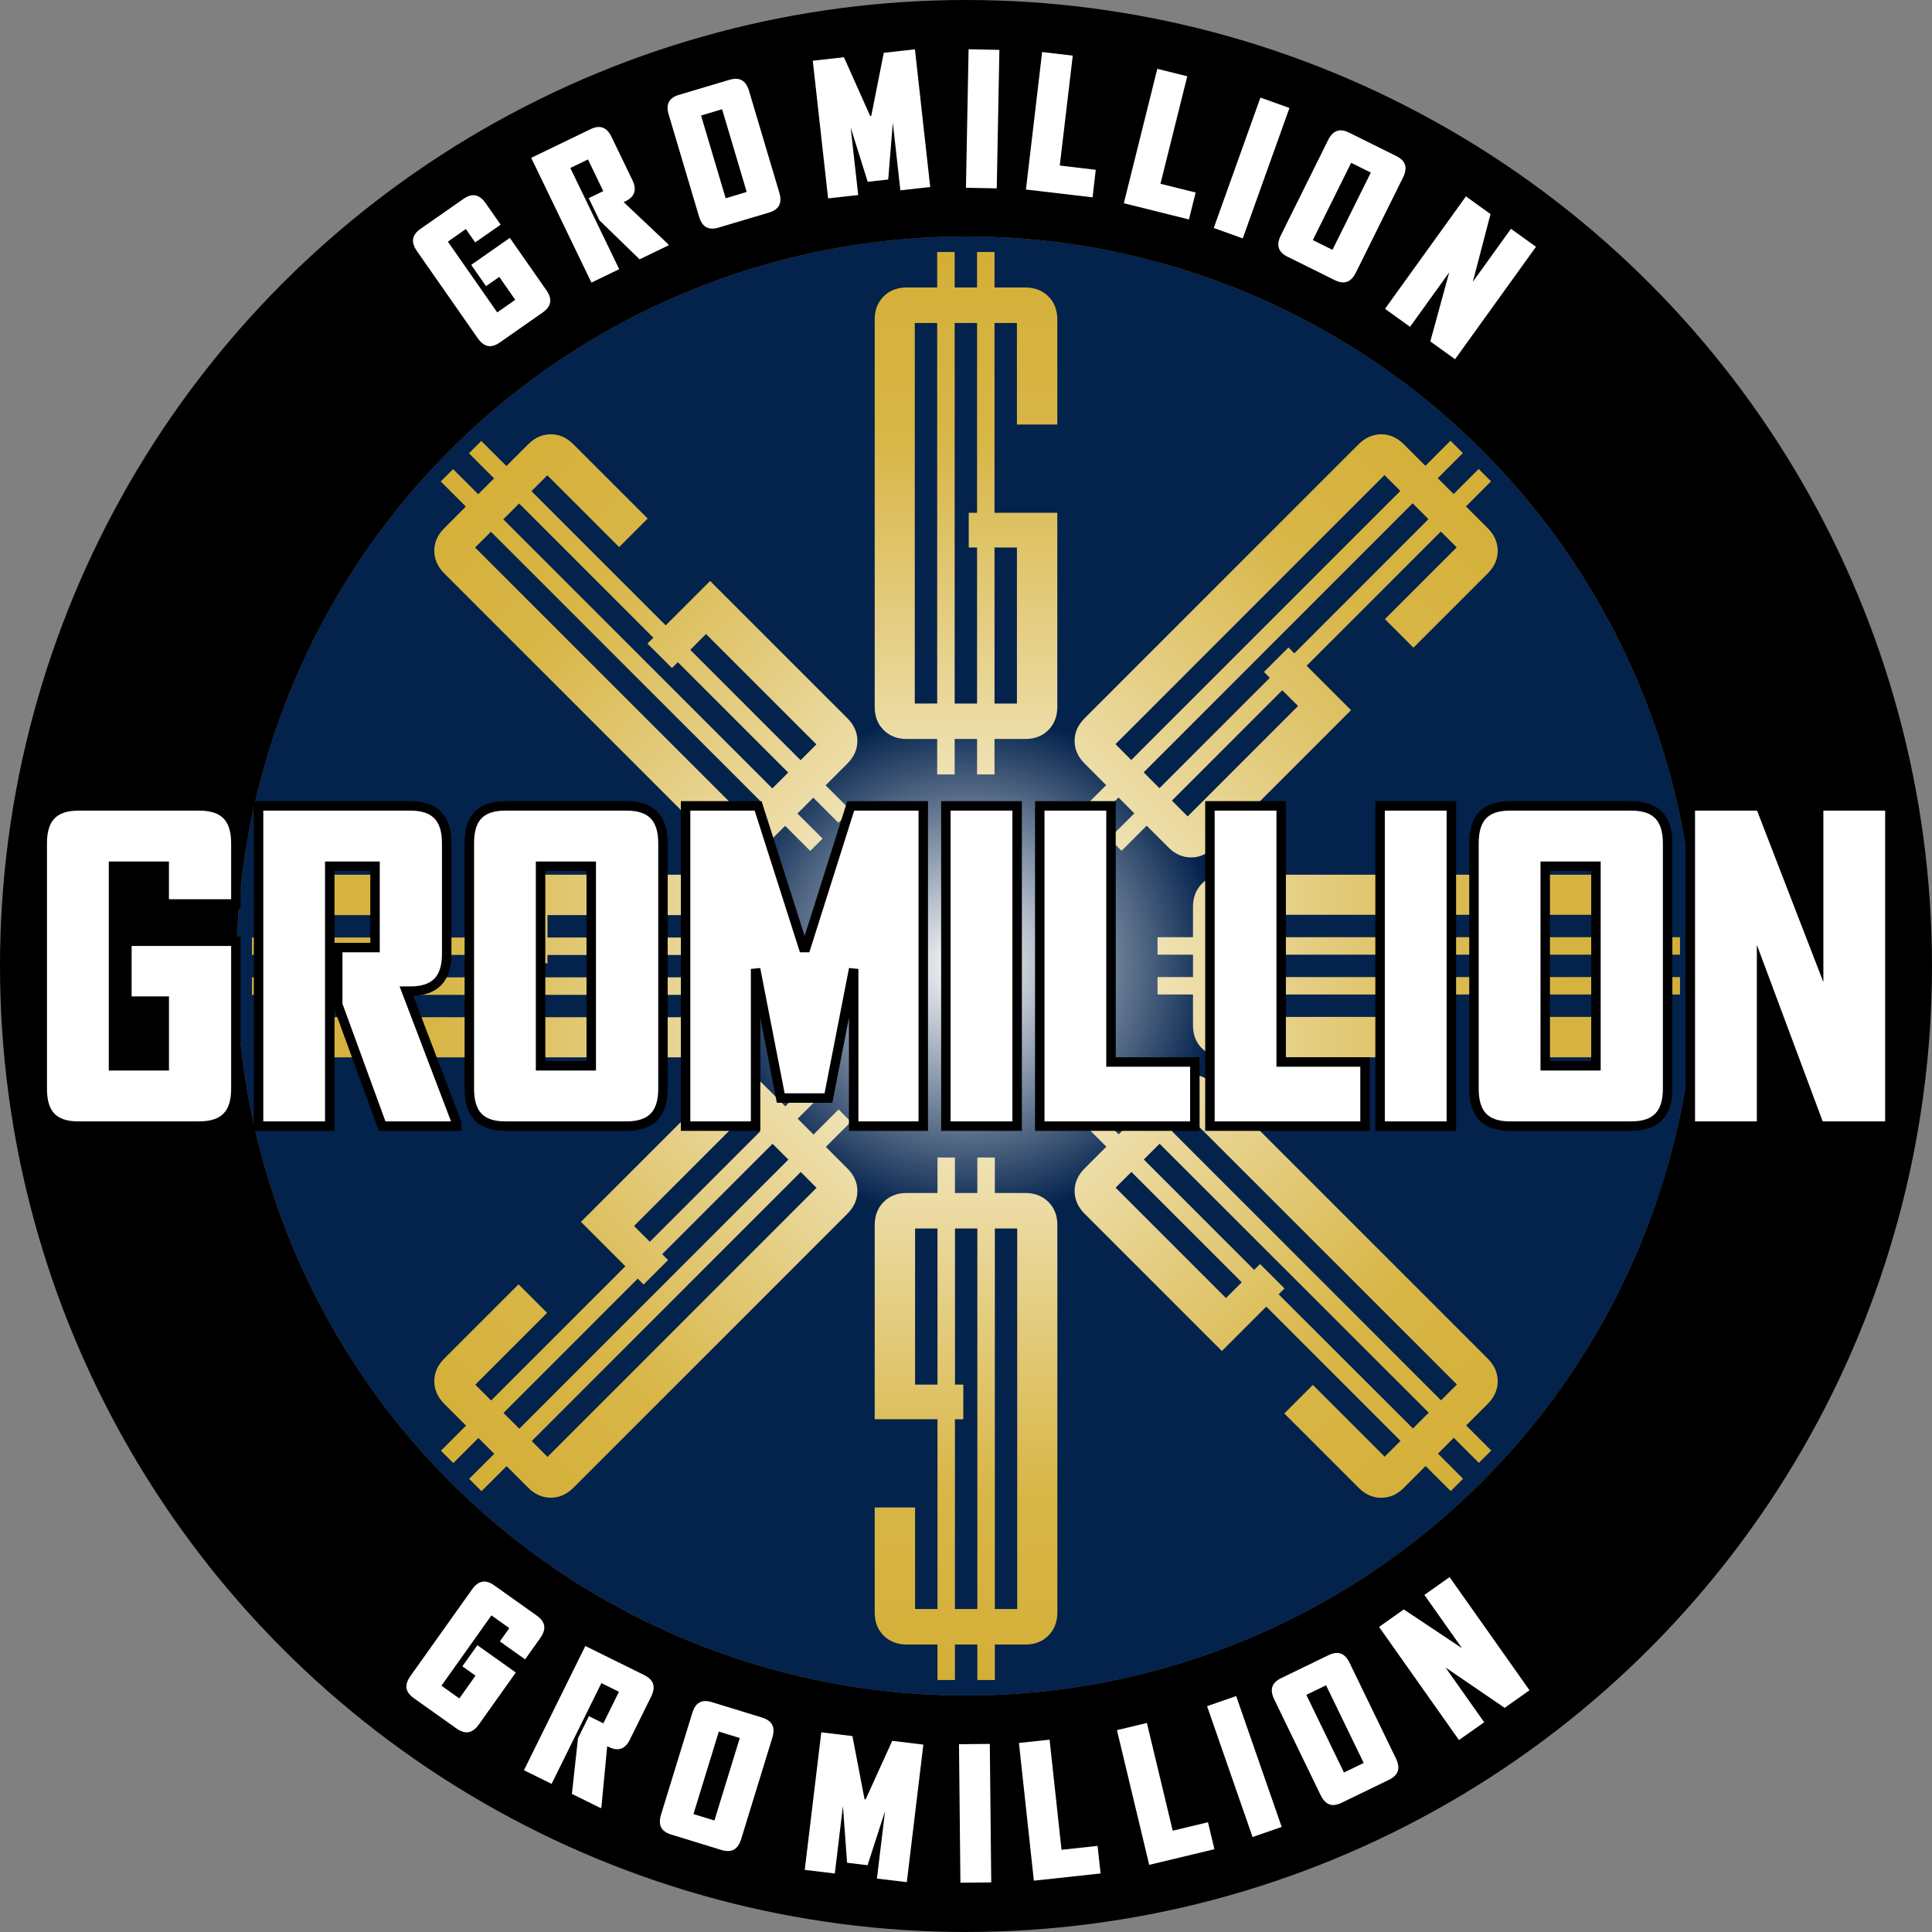 <svg xmlns="http://www.w3.org/2000/svg" xmlns:xlink="http://www.w3.org/1999/xlink" viewBox="0 0 1225.41 1225.41"><rect x="0" y="0" width="1225.41" height="1225.41" fill="#808080" stroke="none"/><defs><style>.cls-1{fill:url(#Dégradé_sans_nom_148);}.cls-2{fill:none;stroke-width:150px;}.cls-12,.cls-2{stroke:#000;stroke-miterlimit:10;}.cls-12,.cls-3{fill:#fff;}.cls-4{fill:url(#Dégradé_sans_nom_75);}.cls-5{fill:url(#Dégradé_sans_nom_75-2);}.cls-6{fill:url(#Dégradé_sans_nom_75-3);}.cls-7{fill:url(#Dégradé_sans_nom_75-4);}.cls-8{fill:url(#Dégradé_sans_nom_75-5);}.cls-9{fill:url(#Dégradé_sans_nom_75-6);}.cls-10{fill:url(#Dégradé_sans_nom_75-7);}.cls-11{fill:url(#Dégradé_sans_nom_75-8);}.cls-12{stroke-width:6px;}</style><radialGradient id="Dégradé_sans_nom_148" cx="612.7" cy="612.7" r="462.7" gradientUnits="userSpaceOnUse"><stop offset="0" stop-color="#fff"/><stop offset="0.35" stop-color="#03224c"/></radialGradient><linearGradient id="Dégradé_sans_nom_75" x1="612.7" y1="491.22" x2="612.7" y2="159.83" gradientUnits="userSpaceOnUse"><stop offset="0" stop-color="#efe1b3"/><stop offset="0.64" stop-color="#d8b647"/><stop offset="1" stop-color="#d4af37"/></linearGradient><linearGradient id="Dégradé_sans_nom_75-2" x1="-438.89" y1="-449.25" x2="-438.89" y2="-780.65" gradientTransform="translate(691.28 1154.81) rotate(45)" xlink:href="#Dégradé_sans_nom_75"/><linearGradient id="Dégradé_sans_nom_75-3" x1="-1847.49" y1="-370.68" x2="-1847.49" y2="-702.07" gradientTransform="translate(363.5 2460.19) rotate(90)" xlink:href="#Dégradé_sans_nom_75"/><linearGradient id="Dégradé_sans_nom_75-4" x1="-2787.97" y1="680.91" x2="-2787.97" y2="349.52" gradientTransform="translate(-791.31 3151.47) rotate(135)" xlink:href="#Dégradé_sans_nom_75"/><linearGradient id="Dégradé_sans_nom_75-5" x1="-2709.39" y1="2089.51" x2="-2709.39" y2="1758.12" gradientTransform="translate(-2096.69 2823.7) rotate(180)" xlink:href="#Dégradé_sans_nom_75"/><linearGradient id="Dégradé_sans_nom_75-6" x1="-1657.8" y1="3029.99" x2="-1657.8" y2="2698.59" gradientTransform="translate(-2787.97 1668.89) rotate(-135)" xlink:href="#Dégradé_sans_nom_75"/><linearGradient id="Dégradé_sans_nom_75-7" x1="-249.2" y1="2951.42" x2="-249.2" y2="2620.02" gradientTransform="translate(-2460.19 363.5) rotate(-90)" xlink:href="#Dégradé_sans_nom_75"/><linearGradient id="Dégradé_sans_nom_75-8" x1="691.28" y1="1899.82" x2="691.28" y2="1568.43" gradientTransform="translate(-1305.38 -327.77) rotate(-45)" xlink:href="#Dégradé_sans_nom_75"/></defs><g id="Calque_2" data-name="Calque 2"><g id="Calque_5" data-name="Calque 5"><circle class="cls-1" cx="612.7" cy="612.7" r="462.7"/><circle class="cls-2" cx="612.7" cy="612.7" r="537.7"/><path class="cls-3" d="M289.48,1096.29l-27-19.19c-5.53-3.93-6.13-8.45-2.13-14.07l39.06-54.92c4-5.63,8.56-6.48,14.09-2.55l26.89,19.13c5.63,4,6.32,8.59,2.32,14.21l-9.67,13.59-16-11.4,6-8.43-11.34-8.07L280,1069.2l11.34,8.07,10.27-14.44-8.35-5.93,9.54-13.4,24.36,17.33-23.46,33C299.66,1099.44,295.11,1100.29,289.48,1096.29Z"/><path class="cls-3" d="M362.75,1137.81l3.85-35.3,6.92-14,9.18,4.53,9.88-20-11.13-5.5-31.59,63.92-17.53-8.66L371.26,1044l37.32,18.44c6.08,3,7.49,7.43,4.44,13.61l-13.45,27.22c-3.06,6.19-7.42,7.75-13.51,4.74l-.93-.45-3.67,38.59-.36.72Z"/><path class="cls-3" d="M457.51,1173.37l-31.77-9.76c-6.49-2-8.47-6.09-6.45-12.69l19.8-64.42c2-6.59,6-8.87,12.46-6.87l31.77,9.76c6.48,2,8.58,6.13,6.56,12.72l-19.8,64.42C468.05,1173.12,464,1175.36,457.51,1173.37Zm11.71-71-13.3-4.09-16.08,52.33,13.3,4.08Z"/><path class="cls-3" d="M556.21,1191.53l5.15-42.81-11.08,34.34-13-1.57-2.63-36-5.15,42.82L510.43,1186l10.49-87.24,19.75,2.38,7.69,40.07.69.09,16.86-37.13,19.75,2.38-10.49,87.23Z"/><path class="cls-3" d="M609.16,1194.15l-.9-87.85,19.55-.2.9,87.85Z"/><path class="cls-3" d="M655.75,1192.86l-9.46-87.35,19.43-2.1,7.57,69.86,22.87-2.48,1.9,17.49Z"/><path class="cls-3" d="M728.91,1182.82l-20.47-85.44,19-4.56,16.38,68.33,22.36-5.36,4.1,17.11Z"/><path class="cls-3" d="M794.46,1165.18l-28.85-83,18.46-6.42,28.86,83Z"/><path class="cls-3" d="M880.87,1128.93l-29.9,14.5c-6.11,3-10.36,1.31-13.37-4.9l-29.39-60.64c-3-6.21-1.67-10.57,4.44-13.53l29.9-14.49c6.11-3,10.46-1.36,13.47,4.85l29.39,60.64C888.42,1121.57,887,1126,880.87,1128.93Zm-39.79-60-12.52,6.07,23.88,49.26,12.52-6.07Z"/><path class="cls-3" d="M954.35,1083.23l-37.51-25.6,24.54,34.75-16,11.28-50.68-71.76,15.68-11.08,36.94,24.59-23.88-33.81,16-11.28,50.69,71.76Z"/><path class="cls-3" d="M344.11,198.28,317,217.23c-5.56,3.88-10,2.92-14-2.73l-38.56-55.26c-3.95-5.66-3.22-10.24,2.34-14.12l27.07-18.89c5.66-4,10.2-3,14.15,2.6l9.55,13.68L301.4,153.76l-5.92-8.49-11.41,8,31.32,44.88,11.41-8-10.13-14.52-8.39,5.85L298.87,168l24.51-17.11,23.17,33.19C350.5,189.75,349.77,194.33,344.11,198.28Z"/><path class="cls-3" d="M405.69,164.49l-25.48-24.73-6.8-14.09,9.22-4.45-9.7-20.09-11.19,5.4,31,64.21-17.61,8.5-38.2-79.12L374.43,82c6.11-3,10.46-1.35,13.46,4.86l13.2,27.34c3,6.22,1.55,10.62-4.56,13.57l-.93.45,28.17,26.62.35.73Z"/><path class="cls-3" d="M487.63,134.87l-31.85,9.48c-6.51,1.93-10.43-.38-12.4-7L424.16,72.76c-2-6.61.06-10.7,6.56-12.63l31.86-9.48c6.5-1.93,10.54.35,12.51,7L494.3,122.2C496.27,128.82,494.14,132.93,487.63,134.87ZM458,69.28l-13.34,4,15.61,52.47,13.34-4Z"/><path class="cls-3" d="M571.07,120.72,566.3,77.86l-2.94,36-13,1.45L539.55,80.84l4.78,42.86-19.09,2.12-9.72-87.31,19.77-2.2,16.64,37.25.69-.08,7.93-40,19.77-2.2L590,118.61Z"/><path class="cls-3" d="M612.67,119.09l1.68-87.84,19.54.38-1.68,87.84Z"/><path class="cls-3" d="M650.72,120.21,661,33l19.42,2.28L672.19,105,695,107.7l-2,17.47Z"/><path class="cls-3" d="M712.81,128.91l21.24-85.26,19,4.73-17,68.18,22.32,5.56-4.26,17.07Z"/><path class="cls-3" d="M769.84,144.61l29.61-82.72,18.41,6.59L788.25,151.2Z"/><path class="cls-3" d="M846.47,177.63,816.7,162.86c-6.08-3-7.38-7.38-4.31-13.56l29.93-60.37c3.07-6.19,7.33-7.79,13.41-4.78L885.5,98.91c6.08,3,7.49,7.44,4.42,13.62L860,172.9C856.92,179.08,852.55,180.64,846.47,177.63Zm23-68.17L857,103.28l-24.32,49,12.47,6.18Z"/><path class="cls-3" d="M907.2,216.56l12-43.8-24.86,34.53-15.87-11.42,51.33-71.31,15.59,11.22-11.21,42.94,24.18-33.6,15.87,11.42-51.33,71.31Z"/><path class="cls-4" d="M670.62,269.25v-66.6q0-9-5.67-14.64t-14.64-5.67H630.79V159.83H619.72v22.51H605.51V159.83H594.43v22.51H575.1q-9,0-14.64,5.67t-5.67,14.64V448.4q0,9,5.67,14.64t14.64,5.67h19.33v22.51h11.08V468.71h14.21v22.51h11.07V468.71h19.52q9,0,14.64-5.67t5.67-14.64V325.25H630.79V204.84H645v64.41Zm-90.4,177V204.84h14.21V446.21Zm64.78-99v99H630.79v-99Zm-25.28-22h-5.28v22h5.28v99H605.51V204.84h14.21Z"/><path class="cls-5" d="M896.51,410.8l47.1-47.1q6.35-6.33,6.34-14.36T943.61,335l-13.8-13.8,15.91-15.92-7.83-7.83L922,313.35,911.93,303.3l15.92-15.92L920,279.55,904.1,295.47,890.43,281.8q-6.34-6.35-14.36-6.34T861.7,281.8L687.93,455.57q-6.34,6.35-6.34,14.36t6.34,14.37L701.6,498l-15.91,15.91,7.83,7.83,15.91-15.91,10.05,10.05-15.92,15.91,7.83,7.83,15.92-15.91,13.8,13.8q6.35,6.33,14.36,6.34t14.36-6.34l87.09-87.08-28.17-28.17,85.14-85.14,10.05,10.05L878.4,392.69Zm-189,61.2L878.14,301.33l10.05,10.05L717.52,482.05Zm115.8-24.19-70,70-10-10,70-70Zm-2.35-33.41-3.73-3.73L801.67,426.2l3.73,3.73-70,70-10-10.05L896,319.21l10.05,10.05Z"/><path class="cls-6" d="M956.15,670.62h66.61q9,0,14.64-5.67t5.67-14.64V630.79h22.51V619.72h-22.51V605.51h22.51V594.43h-22.51V575.1q0-9-5.67-14.64t-14.64-5.67H777q-9,0-14.64,5.67t-5.68,14.64v19.33h-22.5v11.08h22.5v14.21h-22.5v11.07h22.5v19.52q0,9,5.68,14.64T777,670.62H900.16V630.79h120.4V645H956.15ZM779.2,580.22h241.36v14.21H779.2Zm99,64.78h-99V630.79h99Zm22-25.28v-5.28h-22v5.28h-99V605.51h241.36v14.21Z"/><path class="cls-7" d="M814.61,896.51l47.09,47.1Q868,950,876.07,950t14.36-6.34l13.8-13.8,15.92,15.91,7.82-7.83L912.06,922l10.05-10.05L938,927.85l7.83-7.83L929.94,904.1l13.67-13.67q6.35-6.34,6.34-14.36t-6.34-14.37L769.83,687.93q-6.33-6.34-14.36-6.34t-14.36,6.34L727.44,701.6l-15.92-15.91-7.83,7.83,15.92,15.91-10.05,10.05-15.92-15.92-7.82,7.83,15.91,15.92-13.8,13.8q-6.34,6.35-6.34,14.36t6.34,14.36L775,856.92l28.17-28.17,85.14,85.14-10.05,10.05L832.72,878.4Zm-61.21-189L924.07,878.14,914,888.19,743.35,717.52Zm24.2,115.8-70-70,10-10,70,70Zm33.4-2.35,3.73-3.73-15.52-15.52-3.73,3.73-70-70,10-10L906.19,896l-10,10.05Z"/><path class="cls-8" d="M554.79,956.15v66.61q0,9,5.67,14.64t14.64,5.67h19.52v22.51h11.07v-22.51H619.9v22.51H631v-22.51h19.34q9,0,14.64-5.67t5.67-14.64V777q0-9-5.67-14.64t-14.64-5.68H631v-22.5H619.9v22.5H605.69v-22.5H594.62v22.5H575.1q-9,0-14.64,5.68T554.79,777V900.16h39.83v120.4H580.41V956.15ZM645.18,779.2v241.36H631V779.2Zm-64.77,99v-99h14.21v99Zm25.28,22H611v-22h-5.28v-99H619.9v241.36H605.69Z"/><path class="cls-9" d="M328.9,814.61,281.8,861.7q-6.35,6.34-6.34,14.37t6.34,14.36l13.8,13.8-15.92,15.92,7.83,7.82,15.92-15.91,10.05,10.05L297.56,938l7.83,7.83,15.92-15.91L335,943.61q6.34,6.35,14.36,6.34t14.36-6.34L537.48,769.83q6.33-6.33,6.34-14.36t-6.34-14.36L523.8,727.44l15.92-15.92-7.83-7.83L516,719.61l-10.05-10.05,15.91-15.92L514,685.82,498.1,701.73l-13.8-13.8q-6.35-6.34-14.37-6.34t-14.36,6.34L368.49,775l28.16,28.17-85.14,85.14-10.05-10.05L347,832.72Zm189-61.21L347.27,924.07l-10-10.05L507.89,743.35ZM402.13,777.6l70-70,10.05,10-70,70Zm2.35,33.4,3.73,3.73,15.53-15.52L420,795.48l70-70,10.05,10L329.39,906.19l-10.05-10Z"/><path class="cls-10" d="M269.25,554.79h-66.6q-9,0-14.64,5.67t-5.67,14.64v19.52H159.83v11.07h22.51V619.9H159.83V631h22.51v19.34q0,9,5.67,14.64t14.64,5.67H448.4q9,0,14.64-5.67t5.67-14.64V631h22.51V619.9H468.71V605.69h22.51V594.62H468.71V575.1q0-9-5.67-14.64t-14.64-5.67H325.25v39.83H204.84V580.41h64.41Zm177,90.39H204.84V631H446.21Zm-99-64.77h99v14.21h-99Zm-22,25.28V611h22v-5.28h99V619.9H204.84V605.69Z"/><path class="cls-11" d="M410.8,328.9l-47.1-47.1q-6.33-6.35-14.36-6.34T335,281.8l-13.8,13.8-15.92-15.92-7.83,7.83,15.92,15.92L303.3,313.48l-15.92-15.92-7.83,7.83,15.92,15.92L281.8,335q-6.35,6.34-6.34,14.36t6.34,14.36L455.57,537.48q6.35,6.33,14.36,6.34t14.37-6.34L498,523.8l15.91,15.92,7.83-7.83L505.8,516l10.05-10.05,15.91,15.91,7.83-7.83L523.68,498.1l13.8-13.8q6.33-6.35,6.34-14.37t-6.34-14.36L450.4,368.49l-28.17,28.16-85.14-85.14,10.05-10.05L392.69,347Zm61.2,189L301.33,347.27l10.05-10L482.05,507.89ZM447.81,402.13l70,70-10,10.05-70-70Zm-33.41,2.35-3.73,3.73,15.53,15.53,3.73-3.73,70,70-10.05,10.05L319.21,329.39l10.05-10.05Z"/><path class="cls-12" d="M126.22,714.26H49.65c-15.69,0-22.86-7.71-22.86-23.66V534.81c0-16,7.44-23.66,23.12-23.66h76.31c15.95,0,23.39,7.7,23.39,23.66v38.55H104.15V549.43H72V676h32.17V635H80.49V597h69.12V690.6C149.61,706.55,142.17,714.26,126.22,714.26Z"/><path class="cls-12" d="M242.39,714.26l-28.18-77.1V601h23.66V549.43H209.16V714.26H164V511.15H260.2c15.69,0,23.13,7.7,23.13,23.66V605c0,16-7.44,23.66-23.13,23.66h-2.39l31.9,83.75v1.86Z"/><path class="cls-12" d="M397.37,714.26H320.54c-15.69,0-22.86-7.71-22.86-23.66V534.81c0-16,7.17-23.66,22.86-23.66h76.83c15.69,0,23.13,7.7,23.13,23.66V690.6C420.5,706.55,413.06,714.26,397.37,714.26ZM375,549.43H342.87V676H375Z"/><path class="cls-12" d="M541.46,714.26v-99.7l-16,81.89H495.2l-15.95-81.89v99.7h-44.4V511.15h46L509.56,601h1.59l28.45-89.86h46V714.26Z"/><path class="cls-12" d="M599.94,714.26V511.15h45.2V714.26Z"/><path class="cls-12" d="M659.49,714.26V511.15h45.19V673.59h53.18v40.67Z"/><path class="cls-12" d="M767.42,714.26V511.15h45.19V673.59h53.18v40.67Z"/><path class="cls-12" d="M875.35,714.26V511.15h45.2V714.26Z"/><path class="cls-12" d="M1034.6,714.26H957.76c-15.68,0-22.86-7.71-22.86-23.66V534.81c0-16,7.18-23.66,22.86-23.66h76.84c15.68,0,23.12,7.7,23.12,23.66V690.6C1057.72,706.55,1050.28,714.26,1034.6,714.26Zm-22.34-164.83H980.1V676h32.16Z"/><path class="cls-12" d="M1154,714.26l-36.69-98.37v98.37h-45.2V511.15h44.4l37,95.71V511.15h45.19V714.26Z"/></g></g></svg>